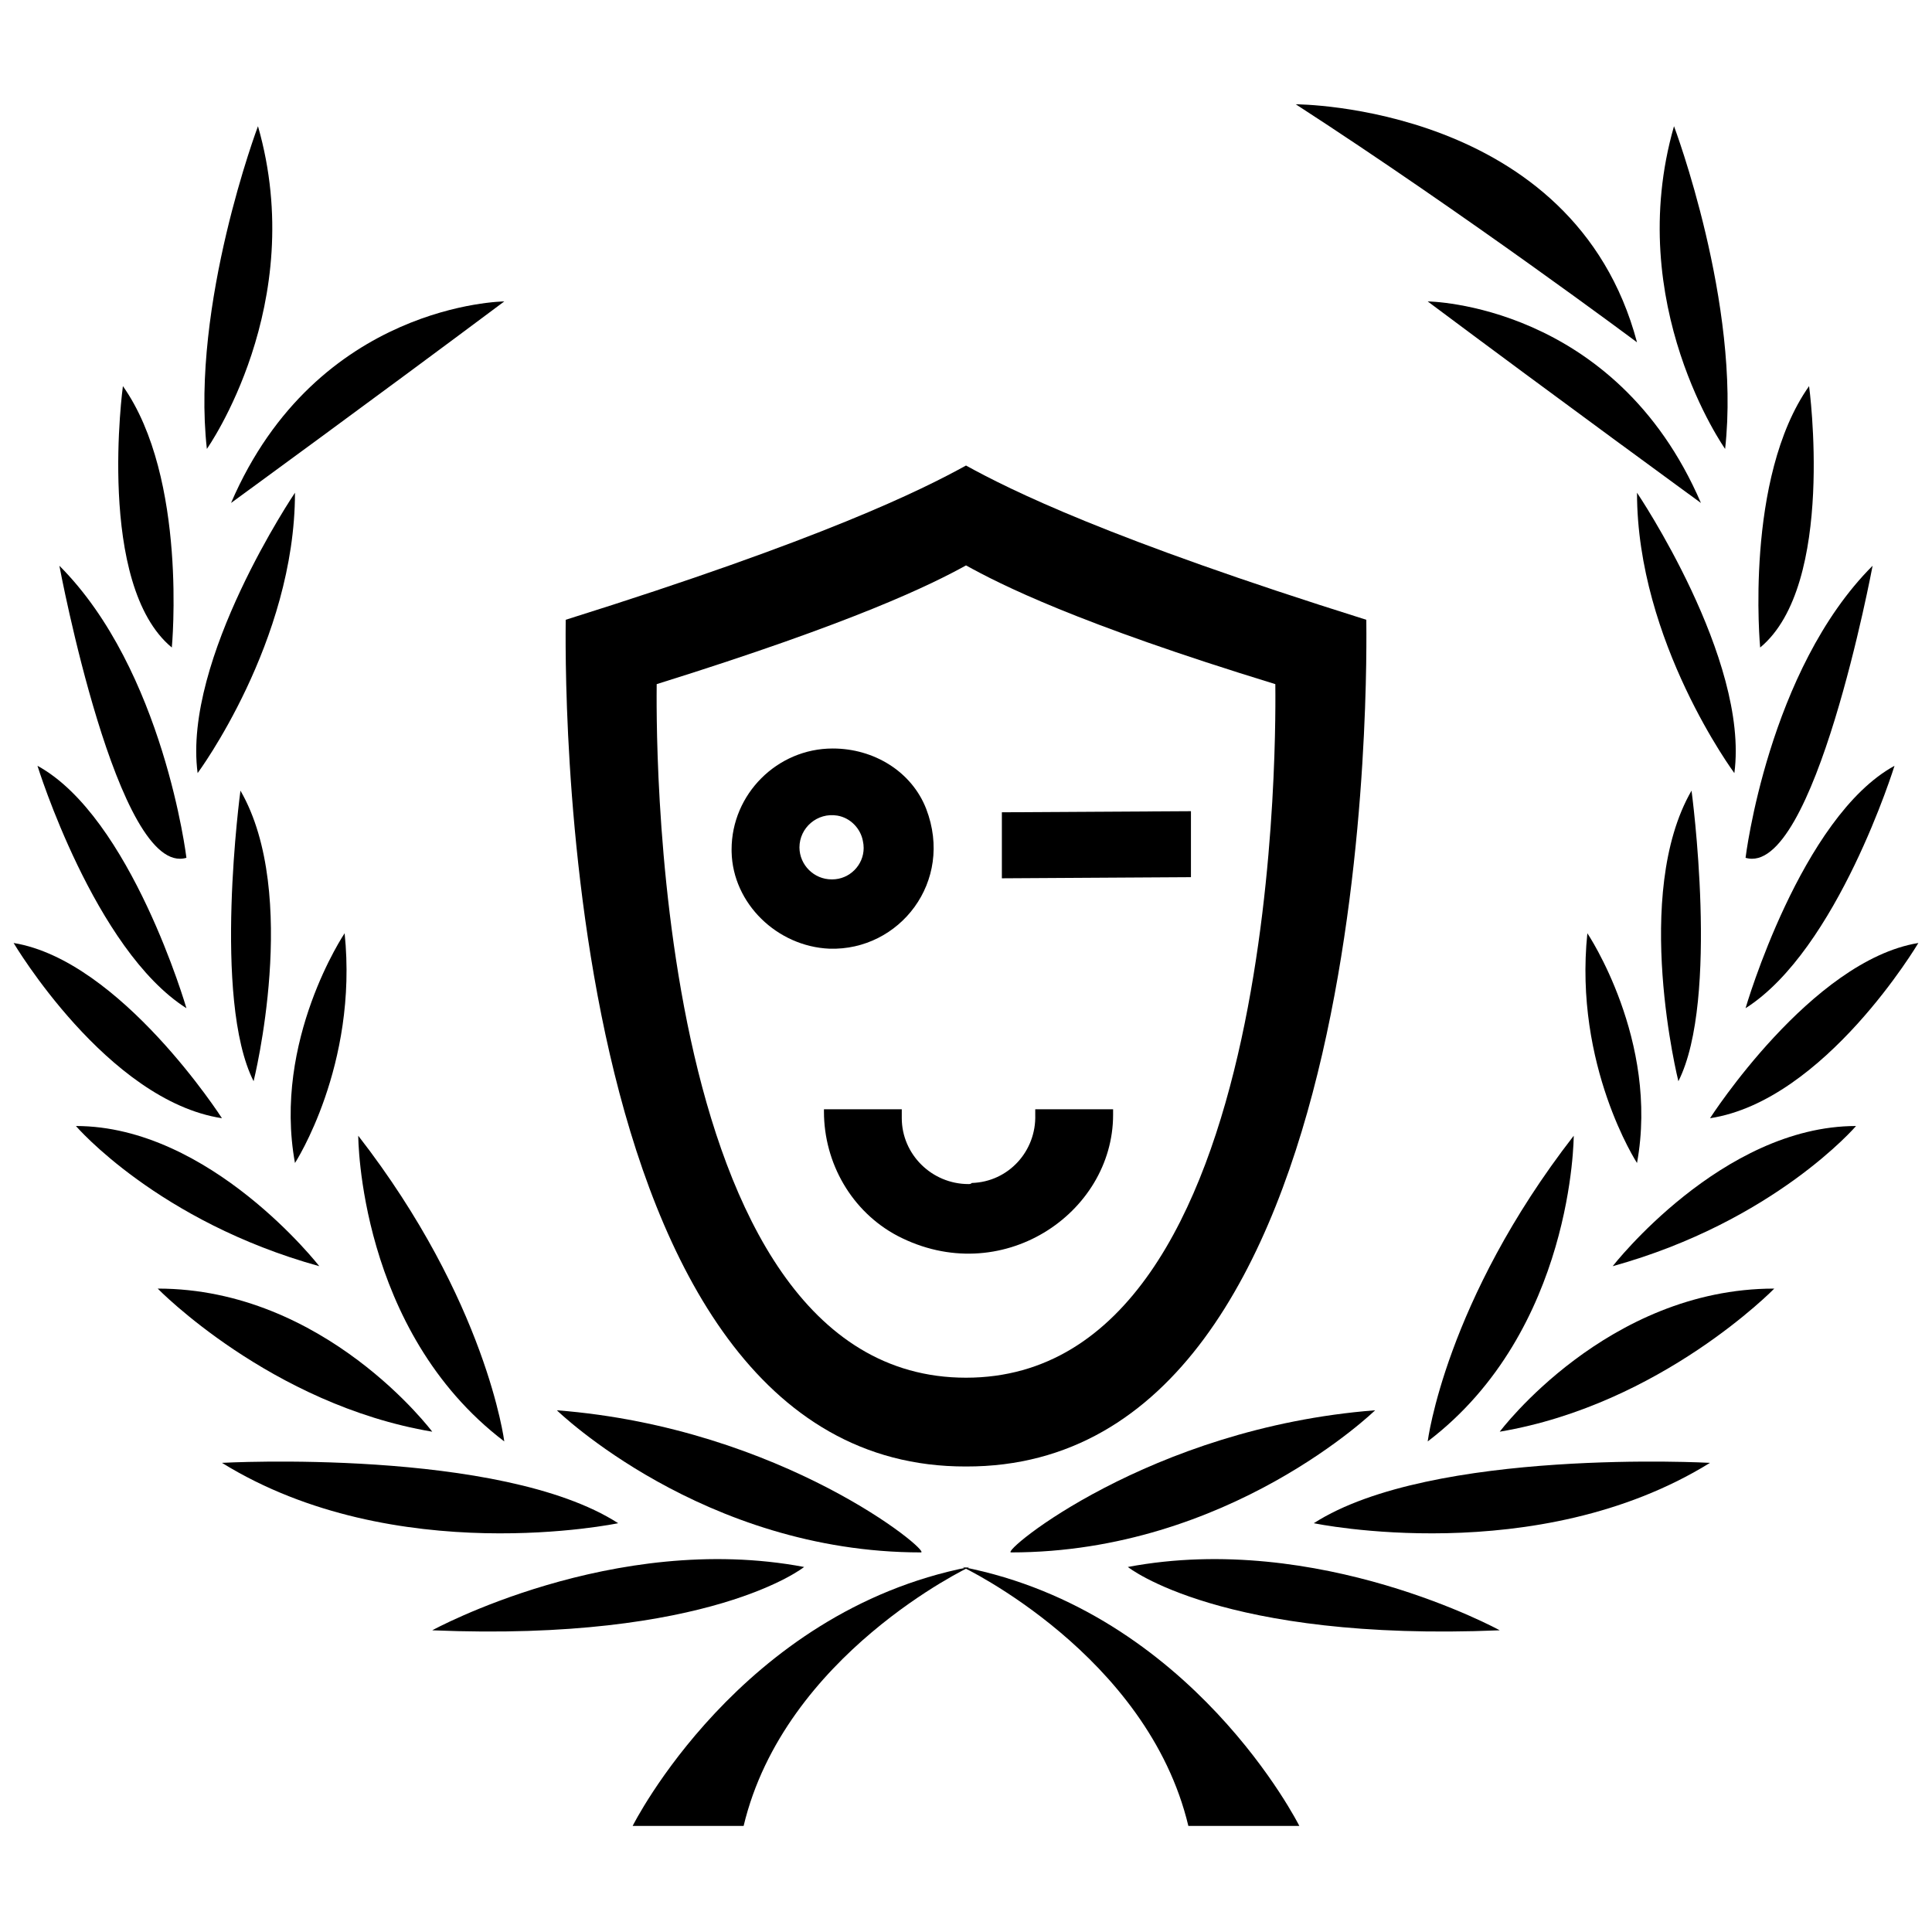 <?xml version="1.0" encoding="UTF-8" standalone="no"?>
<!DOCTYPE svg PUBLIC "-//W3C//DTD SVG 1.1//EN" "http://www.w3.org/Graphics/SVG/1.1/DTD/svg11.dtd">
<svg width="100%" height="100%" viewBox="0 0 650 650" version="1.1" xmlns="http://www.w3.org/2000/svg" xmlns:xlink="http://www.w3.org/1999/xlink" xml:space="preserve" xmlns:serif="http://www.serif.com/" style="fill-rule:evenodd;clip-rule:evenodd;stroke-linejoin:round;stroke-miterlimit:2;">
    <g transform="matrix(1,0,0,1,3,33)">
        <g transform="matrix(2,0,0,2,-1086.83,-182)">
            <path d="M648.337,381.659L667.006,381.659C673.884,352.835 705,338.096 705,338.096C666.351,345.63 648.337,381.659 648.337,381.659Z"/>
        </g>
        <g transform="matrix(2,0,0,2,-1086.83,-182)">
            <path d="M711.99,335.646C748.673,335.646 773.238,311.737 773.238,311.737C735.245,314.684 710.137,335.646 711.99,335.646Z"/>
        </g>
        <g transform="matrix(2,0,0,2,-1086.83,-182)">
            <path d="M731.642,338.096C731.642,338.096 747.363,350.713 794.201,348.748C794.201,348.748 763.74,332.031 731.642,338.096Z"/>
        </g>
        <g transform="matrix(2,0,0,2,-1086.83,-182)">
            <path d="M762.921,330.733C762.921,330.733 800.424,338.594 829.574,320.58C829.574,320.58 782.721,318.012 762.921,330.733Z"/>
        </g>
        <g transform="matrix(2,0,0,2,-1086.83,-182)">
            <path d="M806.647,265.554C785.03,293.395 782.082,316.977 782.082,316.977C806.647,298.308 806.647,265.554 806.647,265.554Z"/>
        </g>
        <g transform="matrix(2,0,0,2,-1086.83,-182)">
            <path d="M794.201,315.339C821.386,310.754 840.383,291.266 840.383,291.266C812.215,291.266 794.201,315.339 794.201,315.339Z"/>
        </g>
        <g transform="matrix(2,0,0,2,-1086.83,-182)">
            <path d="M813.198,287.499C840.383,279.966 854.139,263.917 854.139,263.917C831.539,263.917 813.198,287.499 813.198,287.499Z"/>
        </g>
        <g transform="matrix(2,0,0,2,-1086.83,-182)">
            <path d="M808.94,231.491C806.647,253.763 817.292,270.14 817.292,270.14C821.058,249.505 808.94,231.491 808.94,231.491Z"/>
        </g>
        <g transform="matrix(2,0,0,2,-1086.83,-182)">
            <path d="M829.574,262.607C848.898,259.659 864.62,233.129 864.62,233.129C846.606,236.076 829.574,262.607 829.574,262.607Z"/>
        </g>
        <g transform="matrix(2,0,0,2,-1086.83,-182)">
            <path d="M824.252,256.383C831.212,242.627 826.463,207.499 826.463,207.499C816.391,224.94 824.252,256.383 824.252,256.383Z"/>
        </g>
        <g transform="matrix(2,0,0,2,-1086.83,-182)">
            <path d="M860.608,203.323C844.886,211.921 835.552,244.101 835.552,244.101C851.028,234.275 860.608,203.323 860.608,203.323Z"/>
        </g>
        <g transform="matrix(2,0,0,2,-1086.83,-182)">
            <path d="M856.923,169.669C839.359,187.233 835.552,218.799 835.552,218.799C847.097,222.238 856.923,169.669 856.923,169.669Z"/>
        </g>
        <g transform="matrix(2,0,0,2,-1086.83,-182)">
            <path d="M833.668,204.551C836.207,185.391 817.292,157.386 817.292,157.386C817.292,182.443 833.668,204.551 833.668,204.551Z"/>
        </g>
        <g transform="matrix(2,0,0,2,-1086.83,-182)">
            <path d="M846.237,139.454C835.306,154.93 838.008,183.425 838.008,183.425C850.782,172.862 846.237,139.454 846.237,139.454Z"/>
        </g>
        <g transform="matrix(2,0,0,2,-1086.83,-182)">
            <path d="M782.082,125.206C803.781,141.419 828.044,159.106 828.044,159.106C813.568,125.463 782.082,125.206 782.082,125.206Z"/>
        </g>
        <g transform="matrix(2,0,0,2,-1086.83,-182)">
            <path d="M823.515,95.729C814.917,125.698 832.113,150.017 832.113,150.017C834.815,125.698 823.515,95.729 823.515,95.729Z"/>
        </g>
        <g transform="matrix(2,0,0,2,-1086.83,-182)">
            <path d="M759.891,92.044C788.591,110.631 817.292,132.085 817.292,132.085C806.647,92.044 759.891,92.044 759.891,92.044Z"/>
        </g>
        <g transform="matrix(2,0,0,2,-1086.83,-182)">
            <path d="M760.49,381.659L741.821,381.659C734.943,352.835 703.827,338.096 703.827,338.096C742.476,345.63 760.49,381.659 760.49,381.659Z"/>
        </g>
        <g transform="matrix(2,0,0,2,-1086.83,-182)">
            <path d="M696.837,335.646C660.154,335.646 635.589,311.737 635.589,311.737C673.582,314.684 698.69,335.646 696.837,335.646Z"/>
        </g>
        <g transform="matrix(2,0,0,2,-1086.83,-182)">
            <path d="M677.185,338.096C677.185,338.096 661.464,350.713 614.626,348.748C614.626,348.748 645.087,332.031 677.185,338.096Z"/>
        </g>
        <g transform="matrix(2,0,0,2,-1086.83,-182)">
            <path d="M645.906,330.733C645.906,330.733 608.403,338.594 579.253,320.58C579.253,320.58 626.106,318.012 645.906,330.733Z"/>
        </g>
        <g transform="matrix(2,0,0,2,-1086.83,-182)">
            <path d="M602.18,265.554C623.797,293.395 626.745,316.977 626.745,316.977C602.18,298.308 602.18,265.554 602.18,265.554Z"/>
        </g>
        <g transform="matrix(2,0,0,2,-1086.83,-182)">
            <path d="M614.626,315.339C587.441,310.754 568.444,291.266 568.444,291.266C596.612,291.266 614.626,315.339 614.626,315.339Z"/>
        </g>
        <g transform="matrix(2,0,0,2,-1086.83,-182)">
            <path d="M595.629,287.499C568.444,279.966 554.688,263.917 554.688,263.917C577.287,263.917 595.629,287.499 595.629,287.499Z"/>
        </g>
        <g transform="matrix(2,0,0,2,-1086.83,-182)">
            <path d="M599.887,231.491C602.18,253.763 591.535,270.14 591.535,270.14C587.769,249.505 599.887,231.491 599.887,231.491Z"/>
        </g>
        <g transform="matrix(2,0,0,2,-1086.83,-182)">
            <path d="M579.253,262.607C559.928,259.659 544.207,233.129 544.207,233.129C562.221,236.076 579.253,262.607 579.253,262.607Z"/>
        </g>
        <g transform="matrix(2,0,0,2,-1086.83,-182)">
            <path d="M584.575,256.383C577.615,242.627 582.364,207.499 582.364,207.499C592.436,224.94 584.575,256.383 584.575,256.383Z"/>
        </g>
        <g transform="matrix(2,0,0,2,-1086.83,-182)">
            <path d="M548.219,203.323C563.941,211.921 573.275,244.101 573.275,244.101C557.799,234.275 548.219,203.323 548.219,203.323Z"/>
        </g>
        <g transform="matrix(2,0,0,2,-1086.83,-182)">
            <path d="M551.904,169.669C569.468,187.233 573.275,218.799 573.275,218.799C561.73,222.238 551.904,169.669 551.904,169.669Z"/>
        </g>
        <g transform="matrix(2,0,0,2,-1086.83,-182)">
            <path d="M575.159,204.551C572.62,185.391 591.535,157.386 591.535,157.386C591.535,182.443 575.159,204.551 575.159,204.551Z"/>
        </g>
        <g transform="matrix(2,0,0,2,-1086.83,-182)">
            <path d="M562.59,139.454C573.521,154.93 570.819,183.425 570.819,183.425C558.045,172.862 562.59,139.454 562.59,139.454Z"/>
        </g>
        <g transform="matrix(2,0,0,2,-1086.83,-182)">
            <path d="M626.745,125.206C605.046,141.419 580.782,159.106 580.782,159.106C595.259,125.463 626.745,125.206 626.745,125.206Z"/>
        </g>
        <g transform="matrix(2,0,0,2,-1086.83,-182)">
            <path d="M585.312,95.729C593.91,125.698 576.714,150.017 576.714,150.017C574.012,125.698 585.312,95.729 585.312,95.729Z"/>
        </g>
    </g>
    <g transform="matrix(8.419,0,0,8.419,190.299,156.624)">
        <g>
            <path d="M3.639,8.736C11.592,6.253 14.637,4.745 16,3.991C17.363,4.745 20.408,6.297 28.361,8.736C28.361,9.623 28.861,36.452 16,36.452C3.139,36.452 3.639,9.623 3.639,8.736ZM16,40C32.633,40.044 31.997,7.273 31.997,6.164C21.68,2.927 17.772,0.976 16,0C14.228,0.976 10.32,2.927 0.003,6.164C0.003,7.273 -0.633,40.044 16,40Z" style="fill-rule:nonzero;"/>
            <path d="M16.1,28.714C14.633,28.714 13.433,27.527 13.433,26.077L13.433,25.725L10.323,25.725L10.323,25.813C10.323,27.879 11.433,29.813 13.256,30.78C17.389,32.934 21.878,29.901 21.878,25.945L21.878,25.725L18.767,25.725L18.767,25.945C18.811,27.395 17.7,28.626 16.233,28.67C16.189,28.714 16.144,28.714 16.1,28.714ZM24.989,16.45L17.433,16.495L17.433,13.857L24.989,13.813L24.989,16.45ZM14.411,13.725C13.833,12.231 12.322,11.308 10.678,11.308L10.67,11.308C8.455,11.308 6.632,13.131 6.632,15.346C6.632,15.377 6.632,15.409 6.633,15.44C6.678,17.505 8.456,19.22 10.544,19.308C13.344,19.396 15.522,16.626 14.411,13.725ZM10.633,16.538C9.93,16.541 9.349,15.967 9.344,15.264C9.344,14.473 10.056,13.857 10.856,13.989C11.389,14.077 11.789,14.516 11.878,15C11.899,15.093 11.91,15.187 11.91,15.282C11.91,15.971 11.343,16.538 10.654,16.538L10.633,16.538Z" style="fill-rule:nonzero;"/>
        </g>
    </g>
</svg>
